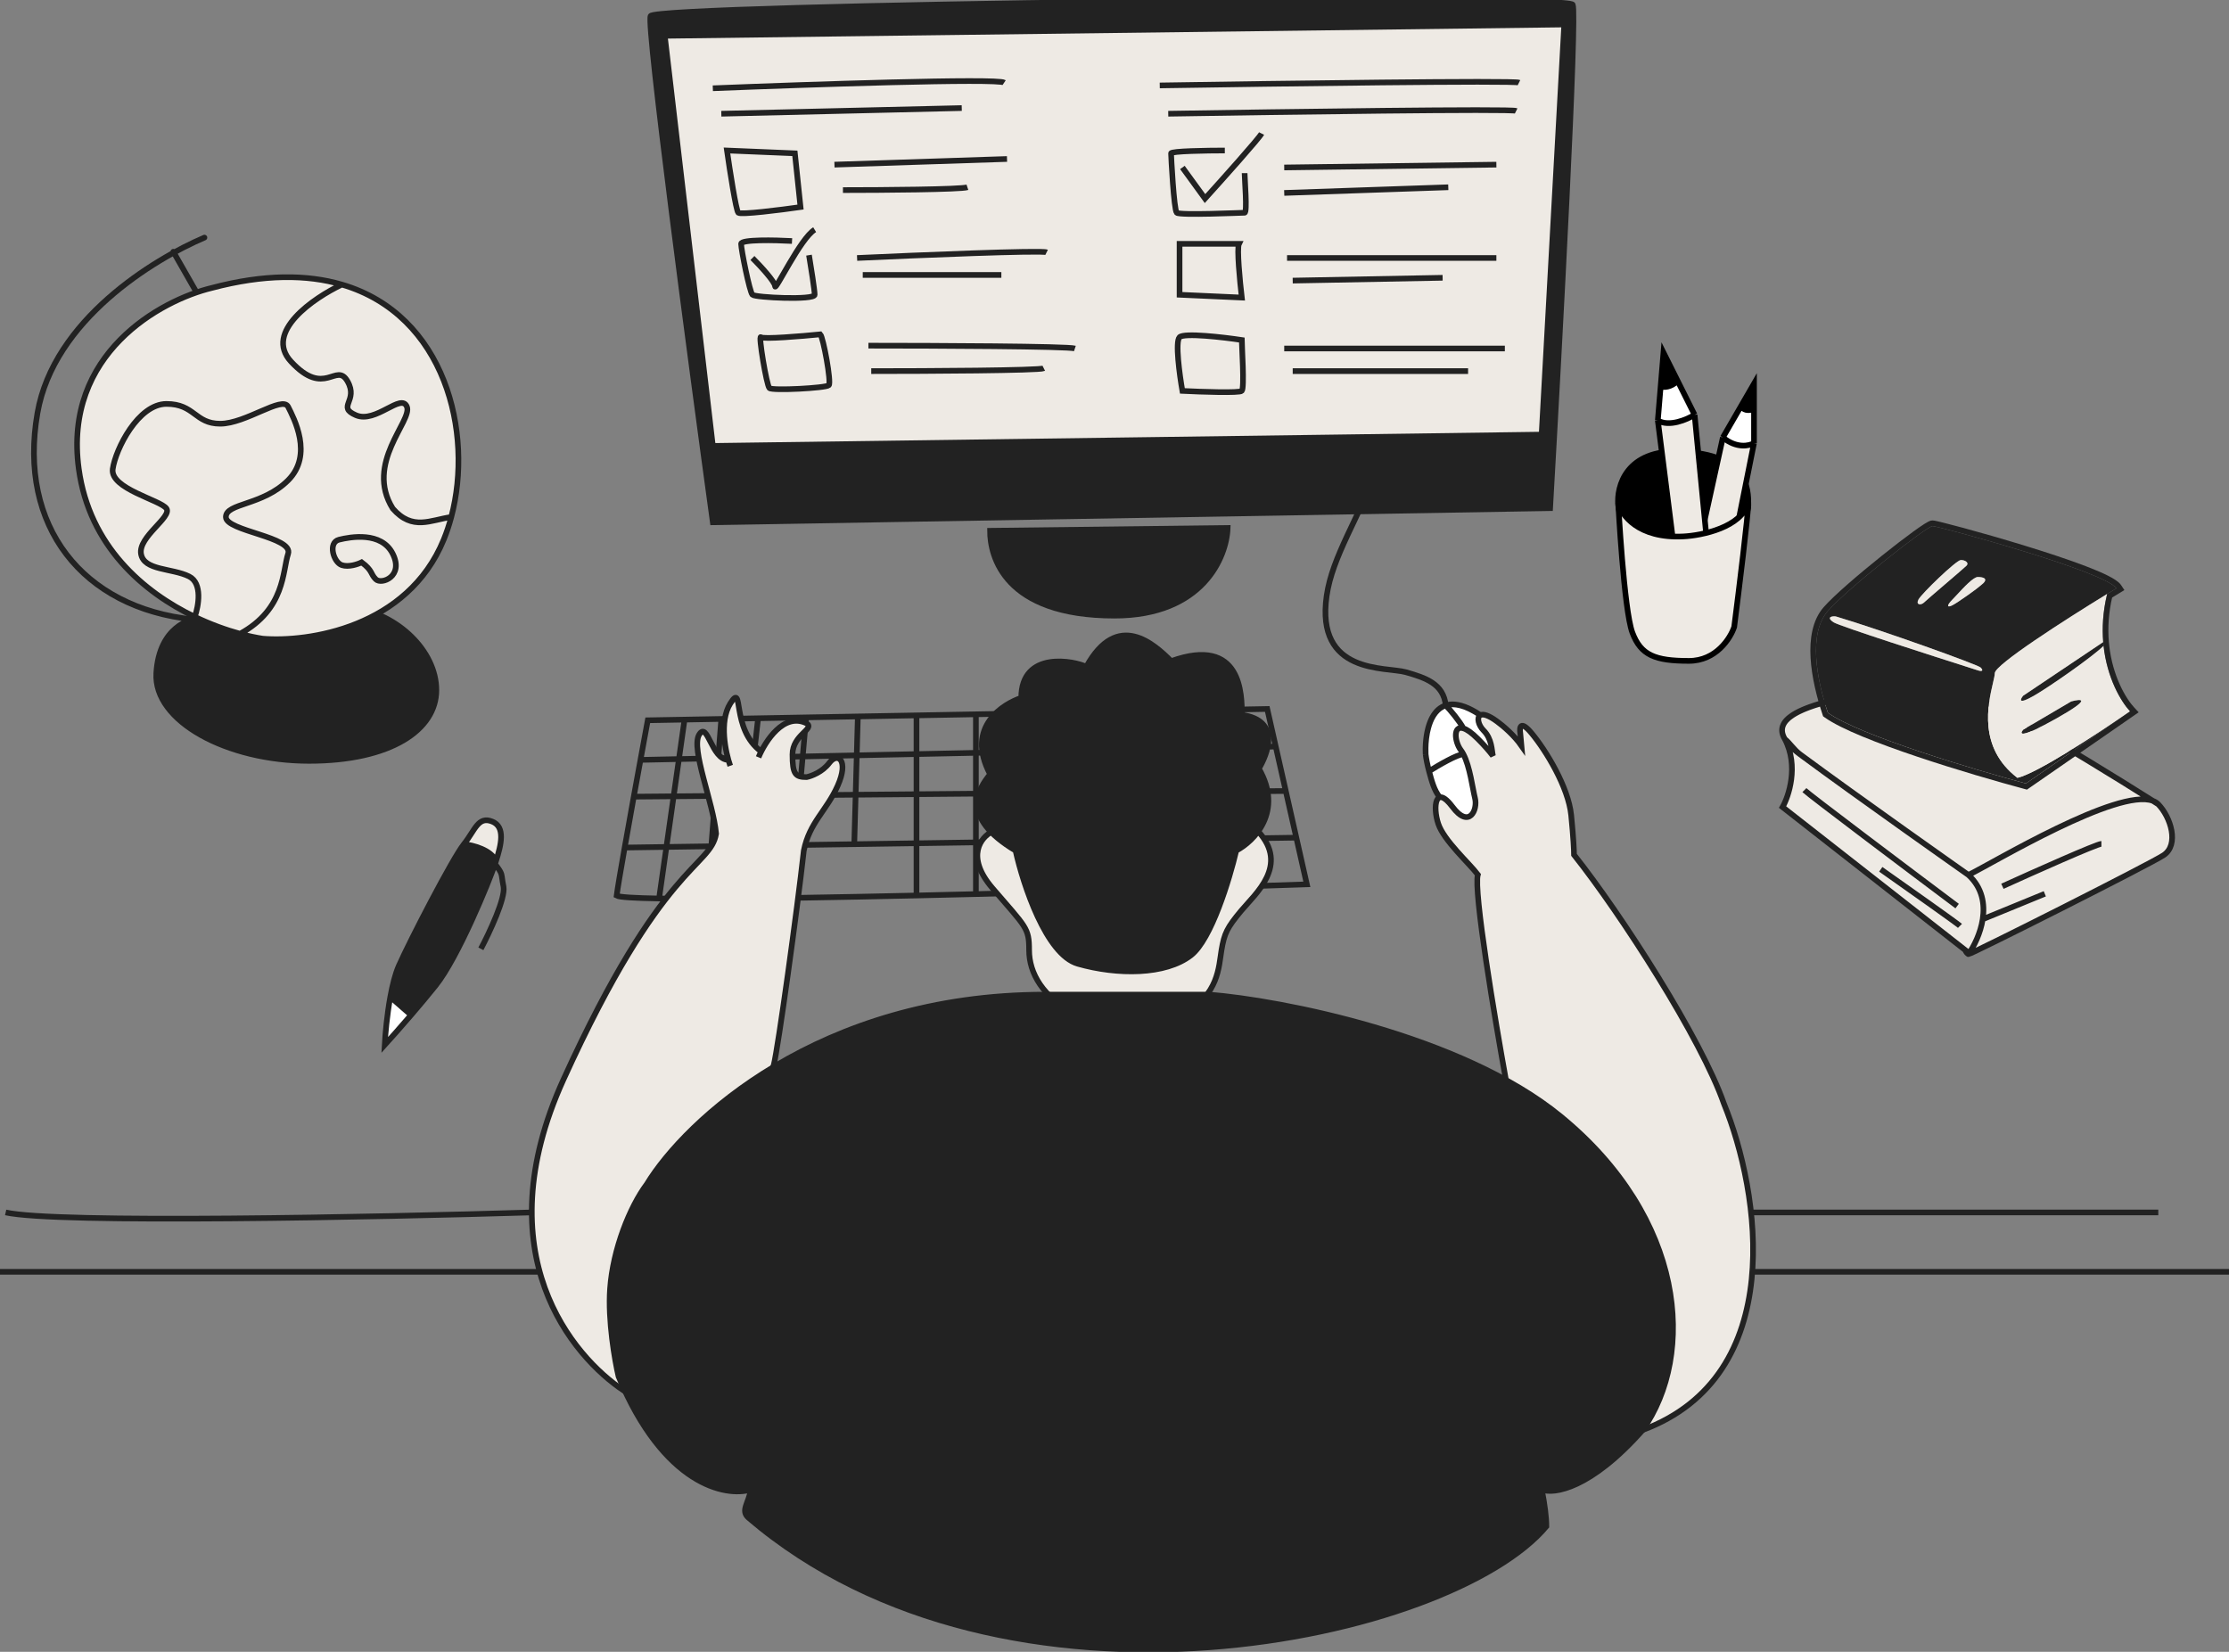 <svg width="394" height="292" viewBox="0 0 394 292" fill="none" xmlns="http://www.w3.org/2000/svg">
<rect x="0" y="0" width="394" height="292" fill="#808080" stroke="none"/>
<g id="vector">
<path id="desc" d="M1 214.328C9.8 216.328 66.667 215.162 94 214.328H310C331.667 214.328 376.3 214.328 381.5 214.328M0 224.828C2.8 224.828 64.5 224.828 95 224.828H310H394" stroke="#222222"/>
<g id="man">
<path id="kboard" d="M121 127.21L114.5 127.328C114.138 129.285 113.692 131.706 113.212 134.328M121 127.21L116.5 158.832M121 127.21L127.5 127.091M116.5 158.832C112.167 158.76 109.476 158.6 109 158.328C109.146 157.161 109.696 153.916 110.417 149.828M116.5 158.832C118.873 158.872 121.737 158.885 125 158.876M113.212 134.328L225.5 131.971M113.212 134.328C112.831 136.411 112.428 138.621 112.028 140.828M225.5 131.971L224 125.328L216.5 125.465L222.5 156.609M225.5 131.971L227.275 139.828M227.275 139.828L112.028 140.828M227.275 139.828L229.138 148.078M112.028 140.828C111.461 143.959 110.9 147.084 110.417 149.828M110.417 149.828L140.5 149.385M229.138 148.078L231 156.328C228.338 156.418 225.493 156.512 222.5 156.609M229.138 148.078L151 149.23M222.5 156.609C219.472 156.707 216.293 156.808 213 156.911M162 158.302V126.461M162 158.302C147.801 158.624 134.657 158.848 125 158.876M162 158.302C165.45 158.224 168.962 158.14 172.5 158.052M162 126.461L151.632 126.65M162 126.461L172.5 126.269M151 149.23L151.632 126.65M151 149.23L140.5 149.385M151.632 126.65L142.5 126.817M142.5 126.817L140.5 149.385M142.5 126.817L134 126.972M134 126.972L131.5 149.23M134 126.972L127.5 127.091M127.5 127.091L125 158.876M172.5 126.269V158.052M172.5 126.269L183 126.077M172.5 158.052C176.196 157.96 179.921 157.863 183.637 157.763M183 126.077L183.637 157.763M183 126.077L193.5 125.886M183.637 157.763C187.449 157.66 191.252 157.555 195 157.448M193.5 125.886L195 157.448M193.5 125.886L201.5 125.739M195 157.448C197.872 157.365 200.711 157.282 203.5 157.199M203.5 157.199L201.5 125.739M203.5 157.199C206.746 157.103 209.923 157.006 213 156.911M201.5 125.739L216.5 125.328M213 156.911L209 125.465" stroke="#222222"/>
<g id="left">
<path d="M99.581 190.873C85.581 221.673 101.258 239.828 110.258 245.828L136.758 188.328C137.558 185.128 140.914 160.873 142.08 150.373C143.08 145.373 146.08 143.373 148.08 138.873C150.08 134.373 148.08 132.873 146.58 134.873C145.38 136.473 143.414 137.206 142.58 137.373C140.58 137.373 140.08 136.873 140.08 133.373C140.08 129.873 144.08 128.873 142.58 127.873C139.027 126.096 135.999 129.976 134.55 132.85C129.09 128.841 131.576 120.38 129.08 124.373C127.338 127.161 127.999 131.671 128.75 134.328C125.75 134.328 125.08 127.373 123.58 129.873C122.08 132.373 126.08 141.873 126.58 147.373C125.58 153.373 117.081 152.373 99.581 190.873Z" fill="#EEEAE4"/>
<path d="M128.75 134.328C125.75 134.328 125.08 127.373 123.58 129.873C122.08 132.373 126.08 141.873 126.58 147.373C125.58 153.373 117.081 152.373 99.581 190.873C85.581 221.673 101.258 239.828 110.258 245.828L136.758 188.328C137.558 185.128 140.914 160.873 142.08 150.373C143.08 145.373 146.08 143.373 148.08 138.873C150.08 134.373 148.08 132.873 146.58 134.873C145.38 136.473 143.414 137.206 142.58 137.373C140.58 137.373 140.08 136.873 140.08 133.373C140.08 129.873 144.08 128.873 142.58 127.873C138.58 125.873 135.247 131.039 134.08 133.873M129.08 135.373C128.247 133.039 127.08 127.573 129.08 124.373C131.58 120.373 129.08 128.873 134.58 132.873" stroke="#222222"/>
</g>
<g id="right">
<path d="M261.226 154.612C260.426 157.412 264.226 180.112 266.226 191.112L290.258 252.828C316.258 243.228 311.059 210.612 304.726 195.112C300.726 183.612 286.559 161.612 278.226 151.112C278.226 150.445 278.126 148.112 277.726 144.112C277.226 139.112 273.226 132.612 270.726 129.612C268.726 127.212 268.559 128.612 268.726 129.612L268.928 131.816C267.671 130.024 265.79 128.385 264.63 127.541C263.08 126.397 262.147 126.175 261.678 126.416C260.968 126.782 261.329 128.215 262.226 129.112C263.726 130.612 263.668 132.612 263.889 133.612C263.233 132.753 262.365 131.751 261.226 130.612C260.115 129.502 259.279 128.939 258.671 128.752C256.817 128.181 257.096 131.106 258.226 132.612C258.385 132.825 258.533 133.065 258.671 133.328C259.832 135.54 260.279 139.325 260.726 141.112C261.226 143.112 259.726 146.612 256.726 142.612C253.726 138.612 253.226 142.612 254.226 145.612C255.226 148.612 259.726 152.612 261.226 154.612Z" fill="#EEEAE4"/>
<path d="M255.551 124.693C252.552 125.649 251.855 130.222 252 133.328C252.082 134.035 252.275 135.132 252.601 136.328C254.182 135.328 257.608 133.328 258.671 133.328C258.533 133.065 258.385 132.825 258.226 132.612C257.096 131.106 256.817 128.181 258.671 128.752C258.008 127.491 256.332 125.475 255.551 124.693Z" fill="white"/>
<path d="M263.889 133.612C263.668 132.612 263.726 130.612 262.226 129.112C261.329 128.215 260.968 126.782 261.678 126.416C258.988 124.614 257 124.231 255.551 124.693C256.332 125.475 258.008 127.491 258.671 128.752C259.279 128.939 260.115 129.502 261.226 130.612C262.365 131.751 263.233 132.753 263.889 133.612Z" fill="white"/>
<path d="M256.726 142.612C259.726 146.612 261.226 143.112 260.726 141.112C260.279 139.325 259.832 135.54 258.671 133.328C257.608 133.328 254.182 135.328 252.601 136.328C253.055 137.992 253.473 139.687 254.5 140.951C254.981 140.821 255.71 141.258 256.726 142.612Z" fill="white"/>
<path d="M244 47.328C253.5 77.828 236.5 91.328 234.5 105.328C232.5 119.328 245.011 117.828 248.506 118.828C252 119.828 255.151 120.866 255.551 124.693M256.726 142.612C259.726 146.612 261.226 143.112 260.726 141.112C260.279 139.325 259.832 135.54 258.671 133.328M256.726 142.612C253.726 138.612 253.226 142.612 254.226 145.612C255.226 148.612 259.726 152.612 261.226 154.612C260.426 157.412 264.226 180.112 266.226 191.112L290.258 252.828C316.258 243.228 311.059 210.612 304.726 195.112C300.726 183.612 286.559 161.612 278.226 151.112C278.226 150.445 278.126 148.112 277.726 144.112C277.226 139.112 273.226 132.612 270.726 129.612C268.726 127.212 268.559 128.612 268.726 129.612L268.928 131.816C267.671 130.024 265.79 128.385 264.63 127.541C263.08 126.397 262.147 126.175 261.678 126.416M256.726 142.612C255.71 141.258 254.981 140.821 254.5 140.951C253.473 139.687 253.055 137.992 252.601 136.328M255.551 124.693C256.332 125.475 258.008 127.491 258.671 128.752M255.551 124.693C252.552 125.649 251.855 130.222 252 133.328M255.551 124.693C257 124.231 258.988 124.614 261.678 126.416M252 133.328C251.786 128.72 253.421 120.886 261.678 126.416M252 133.328C252.082 134.035 252.275 135.132 252.601 136.328M261.678 126.416C260.968 126.782 261.329 128.215 262.226 129.112C263.726 130.612 263.668 132.612 263.889 133.612C263.233 132.753 262.365 131.751 261.226 130.612C260.115 129.502 259.279 128.939 258.671 128.752M252.601 136.328C254.182 135.328 257.608 133.328 258.671 133.328M258.671 133.328C258.533 133.065 258.385 132.825 258.226 132.612C257.096 131.106 256.817 128.181 258.671 128.752" stroke="#222222"/>
</g>
<g id="head">
<path d="M175.408 156.979C170.608 151.379 173.408 147.979 175.408 146.979C189.241 144.979 218.008 142.179 222.408 146.979C227.908 152.979 221.908 157.979 219.408 160.979C216.908 163.979 216.408 164.979 215.908 167.979C215.408 170.979 215.441 175.721 209.258 179.328C203.258 182.828 196.258 182.328 190.258 179.328C184.291 176.345 181.908 171.979 181.908 167.979C181.908 163.979 181.408 163.979 175.408 156.979Z" fill="#EEEAE4"/>
<path d="M179.516 150.37C180.849 156.37 184.916 168.77 190.516 170.37C197.516 172.37 206.016 172.37 210.516 168.87C214.116 166.07 217.349 155.37 218.516 150.37C221.682 148.703 226.916 143.47 222.516 135.87C224.016 133.37 226.516 127.37 219.516 126.37C219.516 122.87 219.516 112.37 207.016 116.87C204.016 113.87 197.516 107.87 192.016 117.87C190.016 116.87 180.516 114.87 180.516 123.37C177.516 124.37 170.516 128.37 175.016 136.87C173.015 139.37 169.516 144.37 179.516 150.37Z" fill="#222222"/>
<path d="M175.408 156.979C170.608 151.379 173.408 147.979 175.408 146.979C189.241 144.979 218.008 142.179 222.408 146.979C227.908 152.979 221.908 157.979 219.408 160.979C216.908 163.979 216.408 164.979 215.908 167.979C215.408 170.979 215.441 175.721 209.258 179.328C203.258 182.828 196.258 182.328 190.258 179.328C184.291 176.345 181.908 171.979 181.908 167.979C181.908 163.979 181.408 163.979 175.408 156.979Z" stroke="#222222"/>
<path d="M179.516 150.37C180.849 156.37 184.916 168.77 190.516 170.37C197.516 172.37 206.016 172.37 210.516 168.87C214.116 166.07 217.349 155.37 218.516 150.37C221.682 148.703 226.916 143.47 222.516 135.87C224.016 133.37 226.516 127.37 219.516 126.37C219.516 122.87 219.516 112.37 207.016 116.87C204.016 113.87 197.516 107.87 192.016 117.87C190.016 116.87 180.516 114.87 180.516 123.37C177.516 124.37 170.516 128.37 175.016 136.87C173.015 139.37 169.516 144.37 179.516 150.37Z" stroke="#222222"/>
</g>
<g id="body">
<path d="M132.336 268.328C130.847 267.057 132.333 265.759 132.715 263.328C128.255 264.662 117.336 262.528 109.336 243.328C108.669 240.495 107.436 233.428 107.836 227.828C108.336 220.828 111.336 213.328 114.336 209.328C121.143 198.162 144.758 175.828 184.758 175.828H213.758C226.258 176.828 258.236 182.928 275.836 197.328C297.836 215.328 299.836 239.328 290.336 252.828C281.136 263.228 274.631 264.162 272.529 263.328C273.04 265.932 273.336 268.161 273.336 269.828C256.618 289.828 178 307.328 132.336 268.328Z" fill="#222222"/>
<path d="M142.336 222.328C139.402 233.265 134.248 253.593 132.715 263.328M259.836 222.328C263.52 232.154 270.221 251.565 272.529 263.328M132.715 263.328C132.333 265.759 130.847 267.057 132.336 268.328C178 307.328 256.618 289.828 273.336 269.828C273.336 268.161 273.04 265.932 272.529 263.328M132.715 263.328C128.255 264.662 117.336 262.528 109.336 243.328C108.669 240.495 107.436 233.428 107.836 227.828C108.336 220.828 111.336 213.328 114.336 209.328C121.143 198.162 144.758 175.828 184.758 175.828H213.758C226.258 176.828 258.236 182.928 275.836 197.328C297.836 215.328 299.836 239.328 290.336 252.828C281.136 263.228 274.631 264.162 272.529 263.328" stroke="#222222"/>
</g>
</g>
<g id="desktop">
<path id="monitorUnder" d="M175 93.828L217 93.328C216.833 98.495 212.6 108.828 197 108.828C177.5 108.828 175 98.328 175 93.828Z" fill="#222222" stroke="#222222"/>
<g id="monitor">
<path d="M126 92.328C122 63.162 114.2 4.428 115 2.828C116 0.828 277 -1.172 278 0.828C278.8 2.428 275.667 60.828 274 89.828L126 92.328Z" fill="#222222"/>
<path d="M117.5 6.328L276.5 4.328L272.5 76.828L126 78.828L117.5 6.328Z" fill="#EEEAE4"/>
<path d="M126 92.328C122 63.162 114.2 4.428 115 2.828C116 0.828 277 -1.172 278 0.828C278.8 2.428 275.667 60.828 274 89.828L126 92.328Z" stroke="#222222"/>
<path d="M117.5 6.328L276.5 4.328L272.5 76.828L126 78.828L117.5 6.328Z" stroke="#222222"/>
</g>
<path id="list" d="M126 15.604C142.667 14.937 176.3 13.804 177.5 14.604M127.5 20.104L170 19.104M147.5 29.104C159.411 28.713 178 28.104 178 28.104M149 33.604C155.833 33.604 169.8 33.504 171 33.104M151.5 45.604C162.333 45.104 184.2 44.204 185 44.604M152.5 48.604C160.333 48.604 176.2 48.604 177 48.604M153.5 61.104C165.167 61.104 188.8 61.204 190 61.604M154 65.604C163.833 65.604 183.7 65.504 184.5 65.104M205 15.104C225.833 14.77 267.7 14.204 268.5 14.604M206.5 20.104C226.667 19.77 267.2 19.204 268 19.604M227 29.604L264.5 29.104M227 34.104L256 33.104M227.5 45.604H264.5M228.5 49.604L255 49.104M227 61.604C239.5 61.604 264.8 61.604 266 61.604M228.5 65.604C238.5 65.604 258.7 65.604 259.5 65.604" stroke="#222222"/>
<path id="check" d="M216.5 26.604C213.333 26.604 207 26.704 207 27.104C207 27.604 207.5 37.104 208 37.604C208.5 38.104 219.5 37.604 220 37.604C220.5 37.604 220 31.604 220 30.604M209 29.604L213 35.104C216.167 31.604 222.6 24.404 223 23.604M140 42.604C137 42.437 131 42.304 131 43.104C131 44.104 132.5 51.604 133 52.104C133.5 52.604 144 53.104 144 52.104C144 51.304 143.333 47.104 143 45.104M133 45.604C134.333 46.937 137 49.804 137 50.604C137 51.604 141.5 42.104 144 40.604M219 43.104H208.5V52.104L219.5 52.604C219.167 49.77 218.6 43.904 219 43.104ZM219.5 60.104C216.167 59.604 209.3 58.804 208.5 59.604C207.7 60.404 208.5 66.27 209 69.104C212.333 69.27 219.1 69.504 219.5 69.104C220 68.604 219.5 61.104 219.5 60.104ZM128.5 26.604C129 30.104 130.1 37.204 130.5 37.604C130.9 38.004 138 37.104 141.5 36.604L140.5 27.104L128.5 26.604ZM145 59.104C141.667 59.437 134.9 60.004 134.5 59.604C134 59.104 135.5 68.104 136 68.604C136.5 69.104 146 68.604 146.5 68.104C147 67.604 145.5 59.604 145 59.104Z" stroke="#222222"/>
</g>
<g id="Book">
<g id="whiteBook">
<path d="M347.946 168.673C348.446 168.673 380.046 152.773 382.446 151.173C385.224 149.321 383.716 144.47 381.493 142.173C381.184 141.977 380.867 141.776 380.543 141.571C374.331 139.241 352.377 152.494 347.946 154.673C350.42 156.941 350.875 159.837 350.462 162.5C350.073 165.003 348.916 167.3 347.946 168.673Z" fill="#EEEAE4"/>
<path d="M318.204 133.368C327.978 140.611 347.946 154.673 347.946 154.673C352.377 152.494 374.331 139.241 380.543 141.571C367.403 133.255 342.508 118.221 340.946 120.173C333.73 122.578 311.42 123.877 315.493 130.655C316.312 131.285 317.053 132.515 318.204 133.368Z" fill="#EEEAE4"/>
<path d="M347.441 168C347.388 168.249 347.885 168.673 347.946 168.673C348.916 167.3 350.073 165.003 350.462 162.5C350.875 159.837 350.42 156.941 347.946 154.673C347.946 154.673 327.978 140.611 318.204 133.368C316.865 132.376 315.986 131.475 315.493 130.655C318.006 135.455 316.135 140.84 315.088 142.673L347.441 168Z" fill="#EEEAE4"/>
<path d="M347.946 154.673C347.946 154.673 327.978 140.611 318.204 133.368M347.946 154.673C350.42 156.941 350.875 159.837 350.462 162.5M347.946 154.673C352.377 152.494 374.331 139.241 380.543 141.571M347.946 168.673C348.446 168.673 380.046 152.773 382.446 151.173C385.224 149.321 383.716 144.47 381.493 142.173M347.946 168.673C347.885 168.673 347.388 168.249 347.441 168L315.088 142.673C316.135 140.84 318.006 135.455 315.493 130.655M347.946 168.673C348.916 167.3 350.073 165.003 350.462 162.5M315.493 130.655C316.312 131.285 317.053 132.515 318.204 133.368M315.493 130.655C311.42 123.877 333.73 122.578 340.946 120.173M315.493 130.655C315.986 131.475 316.865 132.376 318.204 133.368M340.946 120.173C332.857 122.87 305.799 124.176 318.204 133.368M340.946 120.173C342.508 118.221 367.403 133.255 380.543 141.571M381.493 142.173C381.184 141.977 380.867 141.776 380.543 141.571M381.493 142.173C381.239 141.911 380.92 141.712 380.543 141.571M353.946 156.673C359.446 154.173 370.646 149.173 371.446 149.173M345.946 160.173C337.28 153.673 319.746 140.473 318.946 139.673M332.446 153.673C336.946 156.84 346.046 163.273 346.446 163.673M350.462 162.5L361.441 158" stroke="#222222"/>
</g>
<g id="blackBook">
<path fill-rule="evenodd" clip-rule="evenodd" d="M352.272 120.758C351.411 124.442 349.609 132.154 356.6 137.5C359.978 136.749 370.665 129.775 376.514 125.751L358.1 138.5C348.766 136 328.7 130 323.1 126C321.1 120 319.6 112 323.1 108C326.6 104 340.6 93 341.6 93C342.6 93 372.099 101 374.1 104C373.586 104.311 373.036 104.645 372.456 105C364.952 109.594 352.6 117.515 352.6 119C352.6 119.355 352.458 119.963 352.272 120.758ZM346.6 99C345.8 99 339.6 105 339.1 106C338.6 107 339.6 107 340.1 106.5C340.35 106.25 342.1 104.75 343.85 103.25C345.6 101.75 347.35 100.25 347.6 100C348.1 99.5 347.4 99 346.6 99ZM345.1 107C344.1 107.5 344.1 107 345.1 106C345.315 105.785 345.599 105.477 345.924 105.127C347.106 103.848 348.815 102 349.6 102C350.6 102 351.7 102.3 350.1 103.5C349.7 103.9 346.1 106.5 345.1 107ZM350.1 118C349.6 117.5 332.933 111.5 324.6 109C324.1 108.85 322.6 109 324.1 110C325.127 110.685 342.454 116.217 347.959 117.974C348.886 118.271 349.478 118.46 349.6 118.5C350.441 118.78 350.6 118.5 350.1 118Z" fill="#222222"/>
<path d="M339.1 106C339.6 105 345.8 99 346.6 99C347.4 99 348.1 99.5 347.6 100C347.35 100.25 345.6 101.75 343.85 103.25C342.1 104.75 340.35 106.25 340.1 106.5C339.6 107 338.6 107 339.1 106Z" fill="#EEEAE4"/>
<path d="M345.1 107C344.1 107.5 344.1 107 345.1 106C345.315 105.785 345.599 105.477 345.924 105.127C347.106 103.848 348.815 102 349.6 102C350.6 102 351.7 102.3 350.1 103.5C349.7 103.9 346.1 106.5 345.1 107Z" fill="#EEEAE4"/>
<path d="M324.6 109C332.933 111.5 349.6 117.5 350.1 118C350.6 118.5 350.441 118.78 349.6 118.5C349.478 118.46 348.886 118.271 347.959 117.974C342.454 116.217 325.127 110.685 324.1 110C322.6 109 324.1 108.85 324.6 109Z" fill="#EEEAE4"/>
<path d="M371.764 113.5L357.6 123C357.066 123.667 356.7 124.6 359.5 123C362.172 121.473 369.815 116.157 371.828 114.173C371.804 113.951 371.782 113.727 371.764 113.5Z" fill="#222222"/>
<path d="M357.6 129L366.1 124C367.9 123.5 369.9 123.4 363.5 127C357.1 130.6 356.9 129.833 357.6 129Z" fill="#222222"/>
<path fill-rule="evenodd" clip-rule="evenodd" d="M356.6 137.5C359.978 136.749 370.665 129.775 376.514 125.751C374.89 124.003 372.454 119.88 371.828 114.173C369.815 116.157 362.172 121.473 359.5 123C356.7 124.6 357.066 123.667 357.6 123L371.764 113.5C371.553 110.943 371.71 108.088 372.456 105C364.952 109.594 352.6 117.515 352.6 119C352.6 119.355 352.458 119.963 352.272 120.758C351.411 124.442 349.609 132.154 356.6 137.5ZM366.1 124L357.6 129C356.9 129.833 357.1 130.6 363.5 127C369.9 123.4 367.9 123.5 366.1 124Z" fill="#EEEAE4"/>
<path d="M358.384 138.911L376.797 126.163L376.799 126.163L377.274 125.835L376.88 125.411C375.331 123.743 372.939 119.72 372.325 114.119C372.325 114.118 372.325 114.117 372.325 114.116C372.301 113.899 372.28 113.681 372.262 113.46C372.262 113.46 372.262 113.459 372.262 113.459C372.06 111.009 372.202 108.275 372.895 105.318C373.408 105.004 373.898 104.706 374.358 104.428L374.805 104.157L374.516 103.723C374.336 103.454 374.04 103.203 373.698 102.97C373.347 102.729 372.906 102.478 372.396 102.22C371.373 101.703 370.035 101.137 368.497 100.549C365.419 99.371 361.5 98.086 357.621 96.897C353.74 95.708 349.891 94.612 346.949 93.814C345.478 93.415 344.232 93.09 343.321 92.864C342.866 92.751 342.492 92.663 342.214 92.602C342.076 92.572 341.957 92.548 341.863 92.531C341.783 92.517 341.682 92.5 341.6 92.5C341.475 92.5 341.362 92.538 341.293 92.563C341.212 92.594 341.125 92.634 341.037 92.68C340.859 92.772 340.641 92.901 340.393 93.058C339.895 93.375 339.243 93.827 338.486 94.376C336.97 95.476 335.01 96.981 332.975 98.61C328.918 101.855 324.507 105.632 322.723 107.671C320.843 109.82 320.348 112.984 320.538 116.279C320.729 119.59 321.618 123.136 322.625 126.158L322.677 126.312L322.809 126.407C324.259 127.442 326.609 128.585 329.427 129.751C332.256 130.921 335.593 132.128 339.04 133.286C345.936 135.603 353.296 137.731 357.97 138.983L358.194 139.043L358.384 138.911Z" stroke="#222222"/>
</g>
</g>
<g id="pencil">
<path id="pencilHole" d="M297.038 79.828C309.038 80.328 309.038 86.328 309.038 89.328C308.871 91.662 306.538 96.428 298.538 96.828C288.538 97.328 286.538 93.328 286.038 89.328C285.704 85.995 287.438 79.428 297.038 79.828Z" fill="black" stroke="black"/>
<g id="pencil02">
<path d="M310.038 67.828L307.801 71.692C307.88 72.116 308.438 72.838 310.038 72.328V67.828Z" fill="black"/>
<path d="M304.538 77.328C306.938 79.328 309.204 78.828 310.038 78.328V72.328C308.438 72.838 307.88 72.116 307.801 71.692L304.538 77.328Z" fill="white"/>
<path d="M304.538 77.328L298.038 106.828L304.038 108.328L310.038 78.328C309.204 78.828 306.938 79.328 304.538 77.328Z" fill="#EEEAE4"/>
<path d="M304.538 77.328L298.038 106.828L304.038 108.328L310.038 78.328M304.538 77.328C306.938 79.328 309.204 78.828 310.038 78.328M304.538 77.328L307.801 71.692M310.038 78.328V72.328M307.801 71.692L310.038 67.828V72.328M307.801 71.692C307.88 72.116 308.438 72.838 310.038 72.328" stroke="black"/>
</g>
<g id="pencil01">
<path d="M294.038 62.328L293.538 68.328C294.038 68.495 295.338 68.528 296.538 67.328L294.038 62.328Z" fill="black"/>
<path d="M293.038 74.328C295.038 75.528 298.204 74.162 299.538 73.328L296.538 67.328C295.338 68.528 294.038 68.495 293.538 68.328L293.038 74.328Z" fill="white"/>
<path d="M299.538 73.328C298.204 74.162 295.038 75.528 293.038 74.328L297.538 109.828L303.038 109.328L299.538 73.328Z" fill="#EEEAE4"/>
<path d="M293.038 74.328C295.038 75.528 298.204 74.162 299.538 73.328M293.038 74.328L297.538 109.828L303.038 109.328L299.538 73.328M293.038 74.328L293.538 68.328M299.538 73.328L296.538 67.328M293.538 68.328L294.038 62.328L296.538 67.328M293.538 68.328C294.038 68.495 295.338 68.528 296.538 67.328" stroke="black"/>
</g>
<path id="pencilCase" d="M286.038 88.828C286.038 88.828 287.038 107.828 288.538 111.828C290.038 115.828 292.538 116.828 298.538 116.828C303.338 116.828 305.871 112.828 306.538 110.828C307.371 104.328 309.038 90.828 309.038 88.828C307.838 93.228 300.871 94.662 297.538 94.828C289.538 95.228 286.538 90.995 286.038 88.828Z" fill="#EEEAE4" stroke="black"/>
</g>
<g id="pen">
<path d="M82 149.226C80 151.726 72.5 166.226 70.5 170.726C69.867 172.15 69.37 174.142 68.99 176.226L72.663 179.432C74.103 177.756 75.636 175.93 77 174.226C81 169.226 86.5 155.726 87.5 152.726C87.555 152.56 87.61 152.394 87.665 152.226C86.86 150.226 83.553 149.392 82 149.226Z" fill="#222222"/>
<path d="M87 145.226C84.5 144.226 84 146.726 82 149.226C83.553 149.392 86.86 150.226 87.665 152.226C88.6 149.348 89.362 146.171 87 145.226Z" fill="#EEEAE4"/>
<path d="M68.99 176.226C68.409 179.411 68.101 182.812 68 184.726C68.956 183.674 70.725 181.689 72.663 179.432L68.99 176.226Z" fill="white"/>
<path d="M82 149.226C80 151.726 72.5 166.226 70.5 170.726C69.867 172.15 69.37 174.142 68.99 176.226M82 149.226C84 146.726 84.5 144.226 87 145.226C89.362 146.171 88.6 149.348 87.665 152.226M82 149.226C83.553 149.392 86.86 150.226 87.665 152.226M87.5 152.726C86.5 155.726 81 169.226 77 174.226C75.636 175.93 74.103 177.756 72.663 179.432M87.5 152.726C89 154.726 88.5 154.226 89 156.726C89.4 158.726 86.5 164.892 85 167.726M87.5 152.726C87.555 152.56 87.61 152.394 87.665 152.226M68.99 176.226C68.409 179.411 68.101 182.812 68 184.726C68.956 183.674 70.725 181.689 72.663 179.432M68.99 176.226L72.663 179.432" stroke="#222222"/>
</g>
<g id="globe">
<g id="stay">
<path d="M34.125 109.5C34.125 109.5 28.129 110.5 27.629 119C27.129 127.5 40.129 134.5 54.629 134.5C69.129 134.5 77.129 129 77.129 122C77.129 115 70.129 108.5 62.629 107.5C53.429 105.1 34.125 109.5 34.125 109.5Z" fill="#222222"/>
<path d="M38.636 58.5L30.636 44.5M36.136 42C27.136 45.833 9.501 56.562 6.624 73C3.124 93 14.624 107.5 34.125 109.5M34.125 109.5C34.125 109.5 28.129 110.5 27.629 119C27.129 127.5 40.129 134.5 54.629 134.5C69.129 134.5 77.129 129 77.129 122C77.129 115 70.129 108.5 62.629 107.5C53.429 105.1 34.125 109.5 34.125 109.5Z" stroke="#222222" stroke-linecap="round"/>
</g>
<g id="orb">
<path fill-rule="evenodd" clip-rule="evenodd" d="M37.427 50.902C28.427 53.069 11.127 62.502 13.927 82.902C15.801 96.553 25.39 104.696 34.427 109.039C35.094 107.16 35.827 103.102 33.427 101.902C30.427 100.402 25.427 100.902 24.927 97.902C24.427 94.902 30.427 91.402 29.427 89.902C28.427 88.402 19.427 86.402 19.927 82.902C20.427 79.402 24.427 71.402 29.427 71.402C34.427 71.402 34.427 74.902 38.927 74.902C43.427 74.902 49.927 69.902 50.927 71.902C51.927 73.902 55.427 80.402 50.927 84.902C46.427 89.402 39.927 88.902 39.927 91.402C39.927 93.902 51.927 94.902 50.927 97.902C49.927 100.902 50.427 107.667 42.427 112.035C43.884 112.432 45.234 112.717 46.427 112.902C54.427 113.569 72.027 111.002 78.427 95.402C78.949 94.131 79.396 92.792 79.765 91.402C76.103 91.902 72.927 93.902 69.427 89.902C64.427 81.902 72.927 74.402 71.927 71.902C70.927 69.402 66.427 74.902 62.927 73.402C59.427 71.902 63.427 70.902 61.427 67.402C59.427 63.902 57.427 70.402 51.427 63.902C46.627 58.702 55.427 52.671 60.427 50.305C54.303 48.507 46.69 48.44 37.427 50.902ZM60.427 99.902C61.627 100.302 63.261 99.736 63.927 99.402C65.927 100.902 65.427 101.402 66.427 102.402C67.427 103.402 71.427 101.902 69.427 97.902C67.427 93.902 61.927 94.902 59.927 95.402C57.927 95.902 58.927 99.402 60.427 99.902Z" fill="#EEEAE4"/>
<path d="M33.427 101.902C35.827 103.102 35.094 107.16 34.427 109.039C37.229 110.386 39.978 111.368 42.427 112.035C50.427 107.667 49.927 100.902 50.927 97.902C51.927 94.902 39.927 93.902 39.927 91.402C39.927 88.902 46.427 89.402 50.927 84.902C55.427 80.402 51.927 73.902 50.927 71.902C49.927 69.902 43.427 74.902 38.927 74.902C34.427 74.902 34.427 71.402 29.427 71.402C24.427 71.402 20.427 79.402 19.927 82.902C19.427 86.402 28.427 88.402 29.427 89.902C30.427 91.402 24.427 94.902 24.927 97.902C25.427 100.902 30.427 100.402 33.427 101.902Z" fill="#EEEAE4"/>
<path d="M60.427 50.305C55.427 52.671 46.627 58.702 51.427 63.902C57.427 70.402 59.427 63.902 61.427 67.402C63.427 70.902 59.427 71.902 62.927 73.402C66.427 74.902 70.927 69.402 71.927 71.902C72.927 74.402 64.427 81.902 69.427 89.902C72.927 93.902 76.103 91.902 79.765 91.402C83.733 76.47 78.718 55.672 60.427 50.305Z" fill="#EEEAE4"/>
<path d="M63.927 99.402C63.261 99.736 61.627 100.302 60.427 99.902C58.927 99.402 57.927 95.902 59.927 95.402C61.927 94.902 67.427 93.902 69.427 97.902C71.427 101.902 67.427 103.402 66.427 102.402C65.427 101.402 65.927 100.902 63.927 99.402Z" fill="#EEEAE4"/>
<path d="M34.427 109.039C25.39 104.696 15.801 96.553 13.927 82.902C11.127 62.502 28.427 53.069 37.427 50.902C46.69 48.44 54.303 48.507 60.427 50.305M34.427 109.039C35.094 107.16 35.827 103.102 33.427 101.902C30.427 100.402 25.427 100.902 24.927 97.902C24.427 94.902 30.427 91.402 29.427 89.902C28.427 88.402 19.427 86.402 19.927 82.902C20.427 79.402 24.427 71.402 29.427 71.402C34.427 71.402 34.427 74.902 38.927 74.902C43.427 74.902 49.927 69.902 50.927 71.902C51.927 73.902 55.427 80.402 50.927 84.902C46.427 89.402 39.927 88.902 39.927 91.402C39.927 93.902 51.927 94.902 50.927 97.902C49.927 100.902 50.427 107.667 42.427 112.035M34.427 109.039C37.229 110.386 39.978 111.368 42.427 112.035M42.427 112.035C43.884 112.432 45.234 112.717 46.427 112.902C54.427 113.569 72.027 111.002 78.427 95.402C78.949 94.131 79.396 92.792 79.765 91.402M60.427 50.305C55.427 52.671 46.627 58.702 51.427 63.902C57.427 70.402 59.427 63.902 61.427 67.402C63.427 70.902 59.427 71.902 62.927 73.402C66.427 74.902 70.927 69.402 71.927 71.902C72.927 74.402 64.427 81.902 69.427 89.902C72.927 93.902 76.103 91.902 79.765 91.402M60.427 50.305C78.718 55.672 83.733 76.47 79.765 91.402M63.927 99.402C63.261 99.736 61.627 100.302 60.427 99.902C58.927 99.402 57.927 95.902 59.927 95.402C61.927 94.902 67.427 93.902 69.427 97.902C71.427 101.902 67.427 103.402 66.427 102.402C65.427 101.402 65.927 100.902 63.927 99.402Z" stroke="#222222"/>
</g>
</g>
</g>
</svg>
